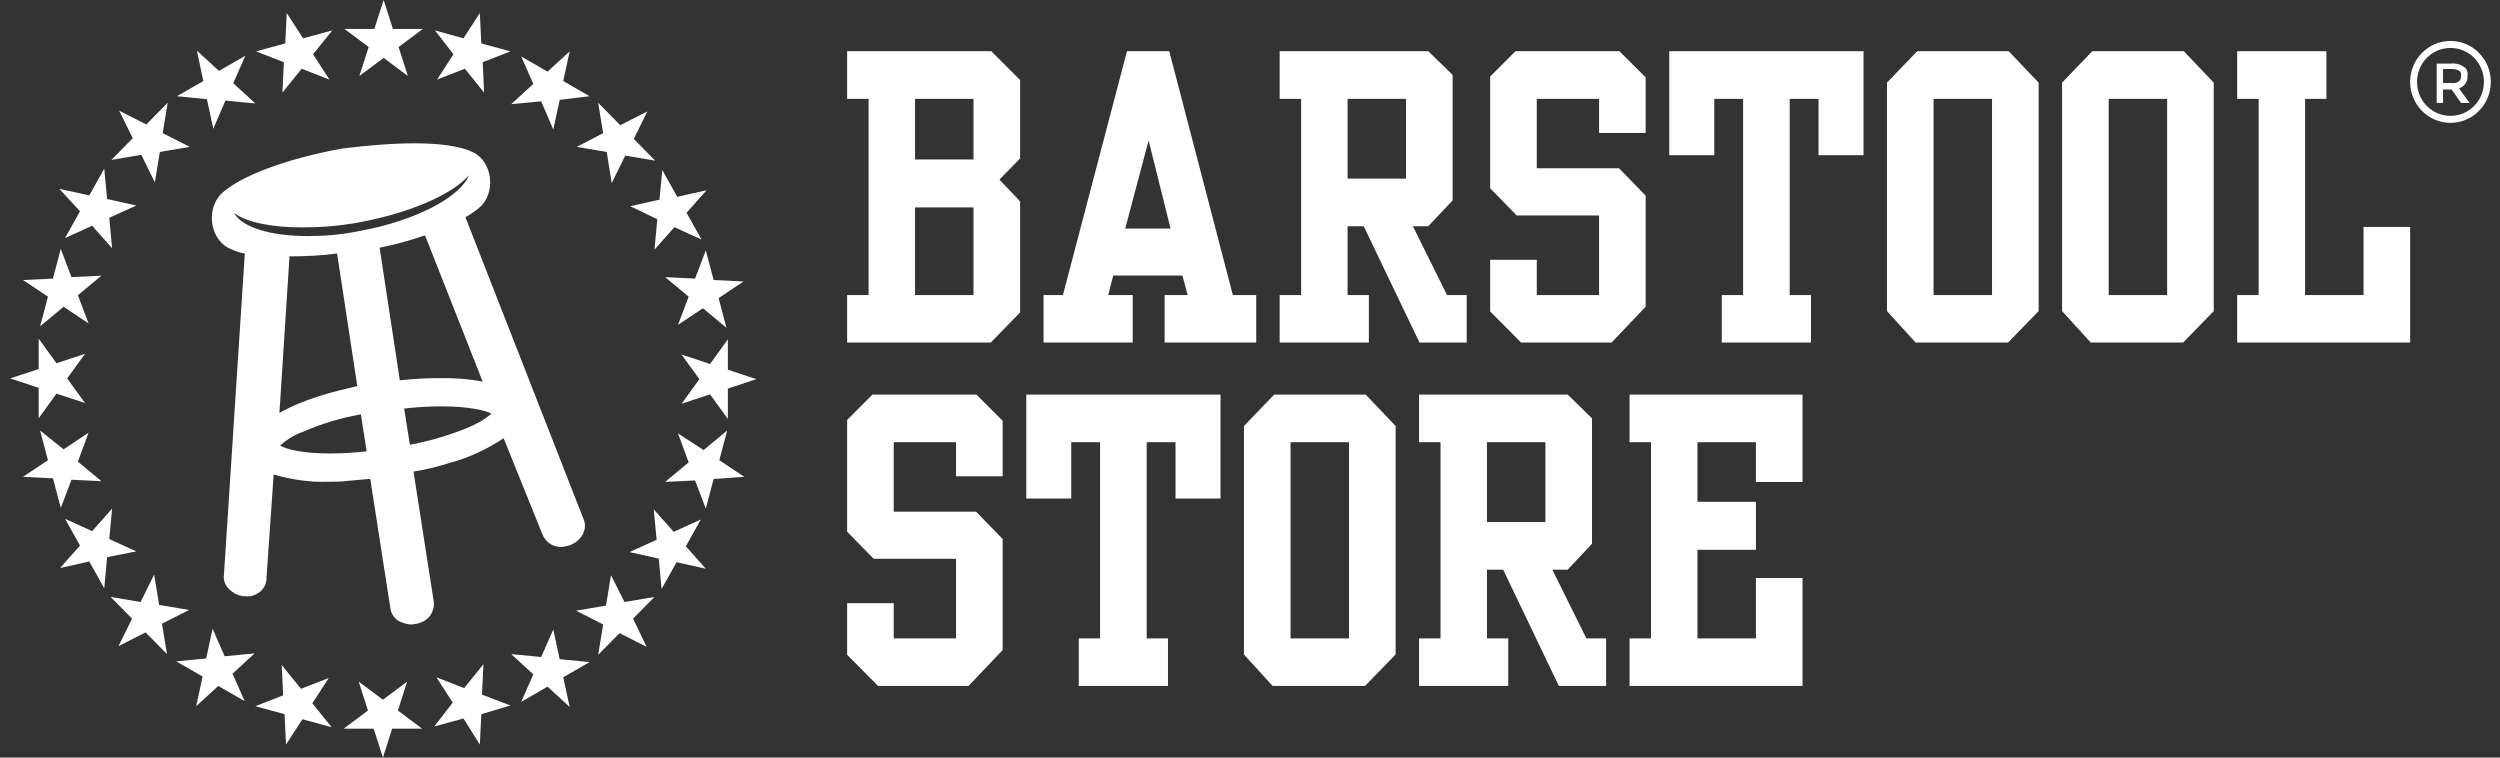 <svg width="165" height="50" viewBox="0 0 165 50" fill="#fff" xmlns="http://www.w3.org/2000/svg">
<rect x="0" y="0" width="165" height="50" fill="#333333" stroke="none"/>
<path d="M48.04 25.645V27.651L46.864 26.027L44.983 26.648L46.158 25.024L44.983 23.4L46.864 24.021L48.04 22.397V24.403L49.922 25.024L48.04 25.645ZM47.099 31.615L46.582 33.572L45.876 31.71L43.901 31.805L45.453 30.516L44.748 28.606L46.44 29.704L47.993 28.415L47.475 30.372L49.122 31.471L47.099 31.615ZM44.653 37.106L43.665 38.873L43.477 36.867L41.549 36.438L43.336 35.626L43.148 33.62L44.465 35.101L46.252 34.289L45.265 36.056L46.582 37.536L44.653 37.106ZM42.678 42.694L40.89 41.786L39.479 43.219L39.808 41.213L38.021 40.306L39.996 39.971L40.326 37.966L41.219 39.733L43.195 39.399L41.784 40.831L42.678 42.694ZM37.597 46.657L36.139 45.32L34.399 46.323L35.199 44.508L33.74 43.171L35.716 43.362L36.516 41.548L36.939 43.505L38.914 43.697L37.174 44.7L37.597 46.657ZM31.765 47.135L31.67 49.141L30.589 47.421L28.66 47.947L29.883 46.371L28.801 44.7L30.635 45.415L31.906 43.84L31.811 45.846L33.693 46.562L31.765 47.135ZM25.884 48.09L25.273 50L24.662 48.09H22.686L24.285 46.896L23.674 44.986L25.273 46.18L26.872 44.986L26.261 46.896L27.86 48.09H25.884ZM19.957 47.469L18.876 49.141L18.781 47.135L16.853 46.609L18.688 45.893L18.594 43.888L19.863 45.463L21.698 44.747L20.616 46.418L21.887 47.995L19.957 47.469ZM16.147 46.275L14.407 45.272L12.949 46.609L13.372 44.651L11.632 43.649L13.607 43.458L14.031 41.5L14.83 43.314L16.806 43.123L15.348 44.461L16.147 46.275ZM9.609 41.738L7.821 42.646L8.716 40.831L7.304 39.399L9.28 39.733L10.174 37.918L10.503 39.924L12.479 40.258L10.691 41.165L11.021 43.171L9.609 41.738ZM6.881 38.825L5.893 37.059L3.964 37.488L5.281 36.008L4.294 34.241L6.081 35.053L7.399 33.572L7.21 35.578L8.998 36.39L7.069 36.772L6.881 38.825ZM1.518 31.471L3.165 30.372L2.647 28.415L4.199 29.656L5.846 28.558L5.14 30.468L6.693 31.758L4.717 31.662L4.012 33.524L3.494 31.567L1.518 31.471ZM2.553 24.356V22.35L3.729 23.974L5.611 23.353L4.435 24.976L5.611 26.6L3.729 25.979L2.553 27.603V25.597L0.672 24.976L2.553 24.356ZM3.494 18.386L4.012 16.428L4.717 18.29L6.693 18.195L5.14 19.485L5.846 21.347L4.199 20.248L2.647 21.538L3.165 19.58L1.518 18.482L3.494 18.386ZM5.893 12.894L6.881 11.127L7.069 13.133L8.998 13.563L7.21 14.375L7.399 16.38L6.081 14.9L4.294 15.712L5.281 13.945L3.917 12.464L5.893 12.894ZM7.869 7.307L9.656 8.214L11.067 6.782L10.738 8.787L12.525 9.694L10.55 10.029L10.22 12.034L9.327 10.22L7.351 10.554L8.762 9.121L7.869 7.307ZM12.996 3.343L14.454 4.68L16.195 3.677L15.395 5.492L16.853 6.829L14.878 6.638L14.078 8.5L13.655 6.543L11.679 6.351L13.419 5.348L12.996 3.343ZM18.829 2.865L18.923 0.86L20.005 2.531L21.933 2.006L20.663 3.582L21.745 5.253L19.911 4.537L18.64 6.113L18.735 4.107L16.9 3.391L18.829 2.865ZM24.708 1.91L25.32 0L25.932 1.91H27.907L26.308 3.104L26.919 5.014L25.32 3.82L23.721 5.014L24.332 3.104L22.733 1.91H24.708ZM30.589 2.531L31.67 0.86L31.765 2.865L33.693 3.391L31.859 4.107L31.952 6.113L30.683 4.537L28.848 5.253L29.93 3.582L28.707 2.006L30.589 2.531ZM34.399 3.725L36.139 4.728L37.597 3.391L37.174 5.348L38.914 6.351L36.939 6.591L36.516 8.548L35.716 6.686L33.74 6.877L35.199 5.54L34.399 3.725ZM40.937 8.262L42.725 7.354L41.831 9.169L43.242 10.602L41.266 10.268L40.373 12.082L40.043 10.029L38.068 9.694L39.808 8.787L39.479 6.782L40.937 8.262ZM43.712 11.223L44.7 12.989L46.629 12.56L45.312 14.04L46.3 15.807L44.512 14.995L43.195 16.476L43.383 14.47L41.596 13.61L43.524 13.181L43.712 11.223ZM49.075 18.577L47.428 19.676L47.946 21.634L46.394 20.344L44.748 21.442L45.453 19.58L43.901 18.29L45.876 18.386L46.582 16.524L47.099 18.482L49.075 18.577ZM27.054 29.355L26.673 26.964C27.482 26.869 28.339 26.82 29.147 26.82C31.003 26.82 32.098 27.108 32.431 27.299C31.955 27.729 31.384 28.016 30.813 28.255C29.623 28.734 28.339 29.116 27.054 29.355ZM25.055 16.347C26.055 16.155 27.054 15.868 28.053 15.534L31.86 25.194C30.956 25.003 30.052 24.955 29.147 24.955C28.196 24.955 27.292 25.003 26.388 25.099L25.055 16.347ZM20.298 15.581C17.871 15.581 15.967 15.008 15.444 14.051C16.253 14.672 17.918 15.008 19.917 15.008C21.201 15.008 22.439 14.912 23.724 14.672C27.054 14.051 29.814 12.855 30.956 11.564C30.385 12.999 27.435 14.577 23.724 15.247C22.581 15.486 21.44 15.581 20.298 15.581ZM19.108 16.92C20.155 16.92 21.201 16.873 22.248 16.73L23.581 25.481C22.772 25.673 21.963 25.864 21.201 26.103C20.25 26.39 19.298 26.773 18.442 27.251L19.108 16.92ZM18.489 29.403C18.918 29.021 19.441 28.686 20.012 28.495C21.201 27.968 22.486 27.585 23.818 27.346L24.199 29.786C23.438 29.881 22.629 29.929 21.773 29.929C19.917 29.929 18.87 29.642 18.489 29.403ZM35.809 35.286C35.952 35.62 36.19 35.859 36.523 36.003C36.665 36.051 36.856 36.099 36.999 36.099C37.189 36.099 37.38 36.051 37.569 36.003C37.95 35.859 38.283 35.62 38.474 35.238C38.616 34.951 38.664 34.616 38.522 34.281L30.718 14.338C31.051 14.146 31.336 13.955 31.622 13.716C32.764 12.76 32.526 10.655 31.194 10.034C30.385 9.651 29.053 9.459 27.388 9.459C25.817 9.459 24.247 9.603 22.629 9.795C18.918 10.464 15.872 11.612 14.635 12.76C13.541 13.812 13.874 15.916 15.254 16.442C15.539 16.586 15.825 16.681 16.158 16.73L14.778 37.964C14.73 38.299 14.873 38.634 15.111 38.873C15.396 39.16 15.777 39.351 16.205 39.351C16.586 39.399 16.872 39.255 17.157 39.064C17.395 38.873 17.585 38.538 17.585 38.203L18.061 31.316C19.203 31.651 20.44 31.842 21.677 31.794C22.058 31.794 22.486 31.794 22.867 31.746C23.39 31.699 23.914 31.651 24.437 31.603L25.769 40.164C25.817 40.499 26.008 40.786 26.293 40.977C26.578 41.12 26.864 41.216 27.149 41.216C27.292 41.216 27.388 41.168 27.482 41.168C27.815 41.12 28.149 40.929 28.386 40.642C28.577 40.355 28.672 40.02 28.624 39.686L27.292 31.125C28.149 30.982 28.957 30.79 29.671 30.551C30.956 30.216 32.145 29.642 33.24 28.925L35.809 35.286ZM161.732 3.165C160.506 3.165 159.525 4.161 159.525 5.405C159.525 6.65 160.506 7.646 161.732 7.646C162.958 7.646 163.938 6.65 163.938 5.405C163.938 4.161 162.958 3.165 161.732 3.165ZM161.732 8.108C160.261 8.108 159.069 6.899 159.069 5.405C159.069 3.912 160.261 2.703 161.732 2.703C163.203 2.703 164.394 3.912 164.394 5.405C164.394 6.899 163.203 8.108 161.732 8.108ZM162.853 5.014C162.887 4.765 162.817 4.516 162.607 4.41C162.362 4.232 162.047 4.161 161.767 4.196H160.821V6.792H161.241V5.903H161.802L162.432 6.792H162.993L162.292 5.832C162.642 5.726 162.887 5.37 162.853 5.014ZM162.292 5.37C162.152 5.476 161.977 5.512 161.767 5.476H161.241V4.552H161.802C161.977 4.552 162.152 4.588 162.292 4.659C162.397 4.73 162.467 4.872 162.432 5.014C162.432 5.156 162.397 5.263 162.292 5.37ZM55.911 22.607V19.473H57.328V6.524H55.911V3.378H65.424L67.327 5.281V10.458L65.963 11.852L67.327 13.29V20.618L65.392 22.607H55.911ZM60.393 6.524V10.523H64.251V6.524H60.393ZM64.251 13.69H60.393V19.473H64.251V13.69ZM68.874 19.473H70.153L74.381 3.378H77.171L81.368 19.473H82.911V22.607H76.865V19.473H78.387L78.038 18.186H73.472L73.144 19.473H74.761V22.607H68.874V19.473ZM75.808 9.269L74.265 15.084H77.256L75.808 9.269ZM84.458 3.378H94.267L95.873 4.946V13.225L94.267 14.933H93.252L95.504 19.473H96.803V22.607H93.686L90.007 14.933H88.94V19.473H90.345V22.607H84.458V19.473H85.874V6.524H84.458V3.378ZM92.798 6.524H88.94V11.787H92.798V6.524ZM98.351 5.054L100.021 3.378H106.881L108.614 5.108V8.772H105.538V6.524H101.427V11.107H106.859L108.614 12.912V20.24L106.363 22.607H100.391L98.351 20.553V17.149H101.427V19.473H105.538V14.22H100.105L98.351 12.425V5.054ZM110.172 10.242V3.378H122.993V10.242H120.023V6.524H118.12V19.473H119.526V22.607H113.639V19.473H115.045V6.524H113.142V10.242H110.172ZM124.54 20.532V5.454L126.538 3.378H132.573L134.55 5.454V20.532L132.531 22.607H126.432L124.54 20.532ZM131.474 6.524H127.616V19.473H131.474V6.524ZM136.097 20.532V5.454L138.095 3.378H144.13L146.107 5.454V20.532L144.088 22.607H137.989L136.097 20.532ZM143.031 6.524H139.173V19.473H143.031V6.524ZM147.654 3.378H153.541V6.524H152.136V19.473H155.994V14.976H159.069V22.607H147.654V19.473H149.07V6.524H147.654V3.378ZM55.911 27.717L57.581 26.042H64.441L66.175 27.771V31.435H63.099V29.187H58.987V33.77H64.42L66.175 35.575V42.903L63.923 45.27H57.951L55.911 43.217V39.812H58.987V42.136H63.099V36.883H57.666L55.911 35.089V27.717ZM67.733 32.905V26.042H80.554V32.905H77.584V29.187H75.681V42.136H77.087V45.27H71.199V42.136H72.605V29.187H70.703V32.905H67.733ZM82.101 43.195V28.117L84.099 26.042H90.134L92.111 28.117V43.195L90.092 45.27H83.993L82.101 43.195ZM89.035 29.187H85.177V42.136H89.035V29.187ZM93.658 26.042H103.467L105.073 27.609V35.888L103.467 37.596H102.452L104.703 42.136H106.003V45.27H102.885L99.207 37.596H98.139V42.136H99.545V45.27H93.658V42.136H95.074V29.187H93.658V26.042ZM101.997 29.187H98.139V34.451H101.997V29.187ZM107.551 42.136H108.967V29.187H107.551V26.042H118.966V31.814H115.89V29.187H112.032V33.121H115.89V36.288H112.032V42.136H115.89V38.147H118.966V45.27H107.551V42.136Z" fill="#fff"/>
</svg>
